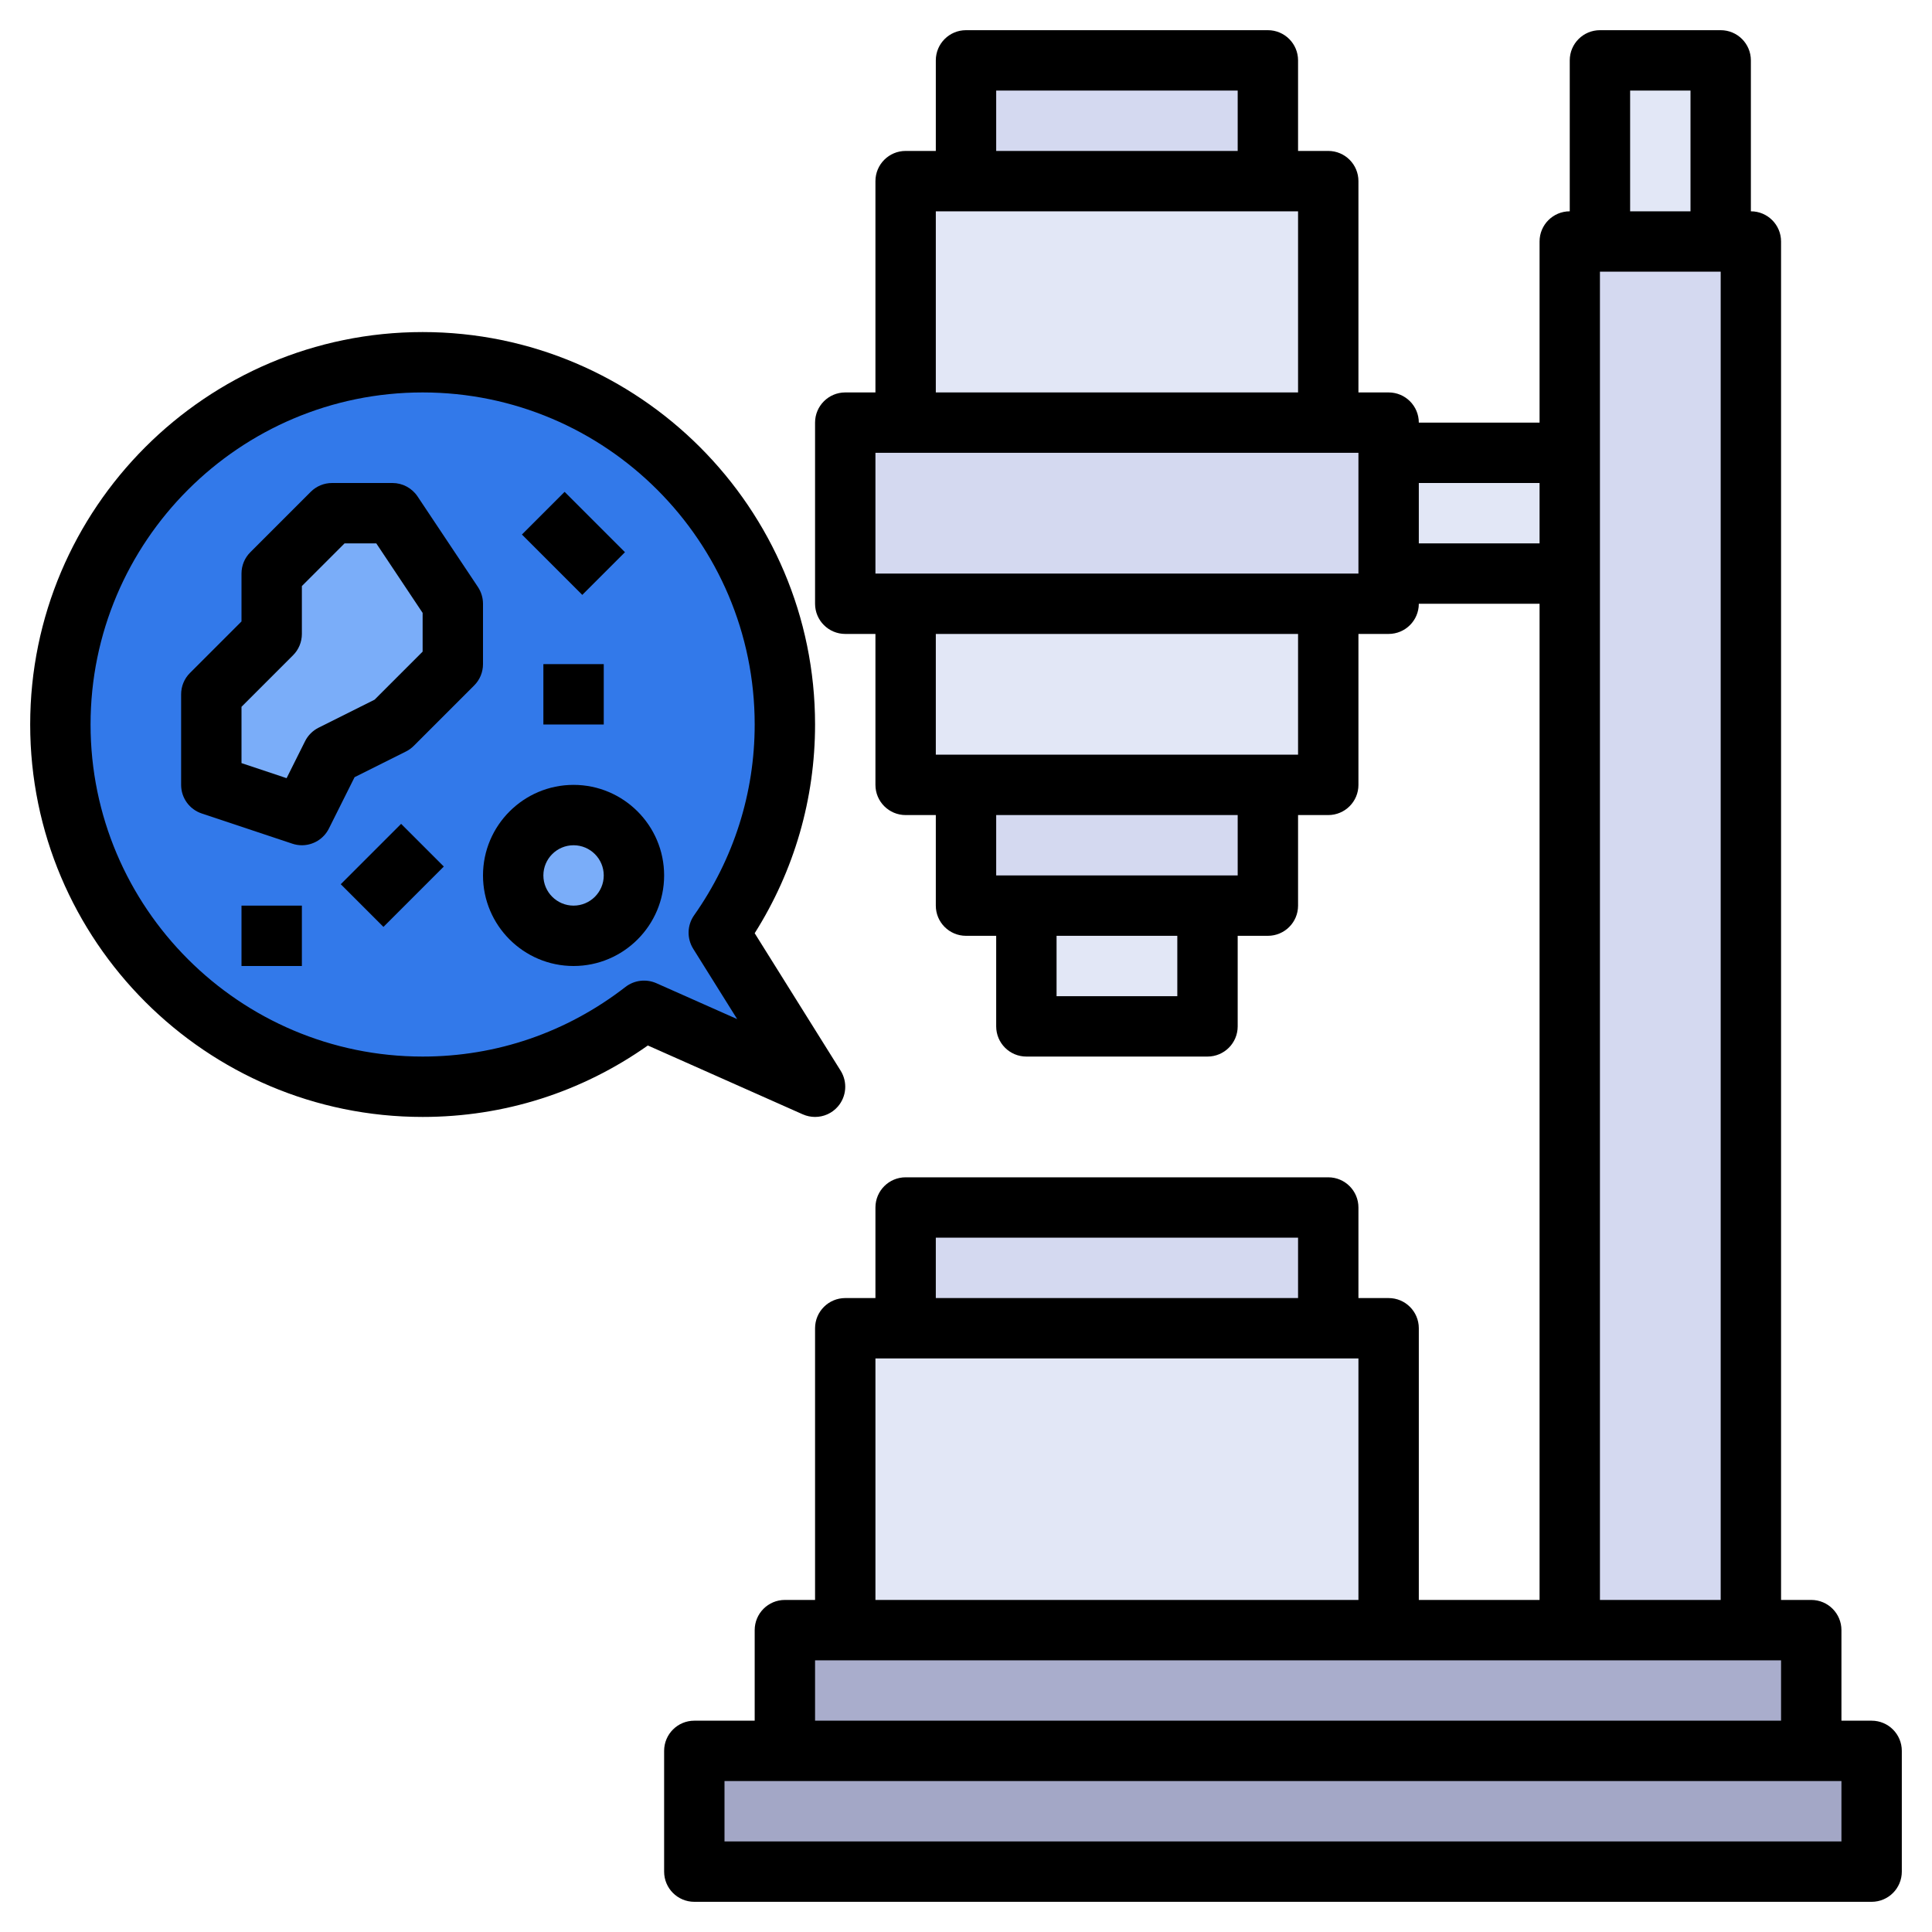 <svg id="Layer_3" enable-background="new 0 0 64 64" height="512" viewBox="0 0 64 64" width="512" xmlns="http://www.w3.org/2000/svg"><g><path d="m23 58h39v4h-39z" fill="#a3a7c6"/><path d="m30 20h14v6h-14z" fill="#e2e7f6"/><path d="m30 6h14v8h-14z" fill="#e2e7f6"/><path d="m32 2h10v4h-10z" fill="#d4d9f0"/><path d="m28 14h18v6h-18z" fill="#d4d9f0"/><path d="m46 15h6v4h-6z" fill="#e2e7f6"/><path d="m52 8h6v46h-6z" fill="#d4d9f0"/><path d="m26 54h34v4h-34z" fill="#a9adcc"/><path d="m32 26h10v4h-10z" fill="#d4d9f0"/><path d="m34 30h6v4h-6z" fill="#e2e7f6"/><path d="m28 44h18v10h-18z" fill="#e2e7f6"/><path d="m30 40h14v4h-14z" fill="#d4d9f0"/><path d="m53 2h4v6h-4z" fill="#e2e7f6"/><path d="m27 36-3.19-5.103c1.375-1.952 2.19-4.328 2.19-6.897 0-6.627-5.373-12-12-12s-12 5.373-12 12 5.373 12 12 12c2.766 0 5.306-.945 7.335-2.518z" fill="#3279ea"/><path d="m7 26v-3l2-2v-2l2-2h2l2 3v2l-2 2-2 1-1 2z" fill="#7aadf9"/><circle cx="19" cy="29" fill="#7aadf9" r="2"/><g><path d="m62 57h-1v-3c0-.553-.448-1-1-1h-1v-45c0-.553-.448-1-1-1v-5c0-.553-.448-1-1-1h-4c-.552 0-1 .447-1 1v5c-.552 0-1 .447-1 1v6h-4c0-.553-.448-1-1-1h-1v-7c0-.553-.448-1-1-1h-1v-3c0-.553-.448-1-1-1h-10c-.552 0-1 .447-1 1v3h-1c-.552 0-1 .447-1 1v7h-1c-.552 0-1 .447-1 1v6c0 .553.448 1 1 1h1v5c0 .553.448 1 1 1h1v3c0 .553.448 1 1 1h1v3c0 .553.448 1 1 1h6c.552 0 1-.447 1-1v-3h1c.552 0 1-.447 1-1v-3h1c.552 0 1-.447 1-1v-5h1c.552 0 1-.447 1-1h4v33h-4v-9c0-.553-.448-1-1-1h-1v-3c0-.553-.448-1-1-1h-14c-.552 0-1 .447-1 1v3h-1c-.552 0-1 .447-1 1v9h-1c-.552 0-1 .447-1 1v3h-2c-.552 0-1 .447-1 1v4c0 .553.448 1 1 1h39c.552 0 1-.447 1-1v-4c0-.553-.448-1-1-1zm-29-54h8v2h-8zm-2 4h12v6h-12zm8 26h-4v-2h4zm2-4h-8v-2h8zm2-4h-12v-4h12zm2-6h-16v-4h16zm9-16h2v4h-2zm-7 15v-2h4v2zm6-9h4v44h-4zm-22 32h12v2h-12zm-2 4h16v8h-16zm-2 10h32v2h-32zm34 6h-37v-2h37z"/><path d="m27 37c.284 0 .561-.12.755-.344.288-.332.326-.813.093-1.187l-2.848-4.555c1.311-2.076 2-4.452 2-6.914 0-7.168-5.832-13-13-13s-13 5.832-13 13 5.832 13 13 13c2.695 0 5.262-.816 7.461-2.367l5.132 2.281c.132.058.27.086.407.086zm-4.038-5.573 1.458 2.332-2.679-1.19c-.335-.147-.727-.102-1.019.123-1.949 1.51-4.273 2.308-6.722 2.308-6.065 0-11-4.935-11-11s4.935-11 11-11 11 4.935 11 11c0 2.271-.694 4.456-2.007 6.32-.232.329-.243.765-.031 1.107z"/><path d="m16 20c0-.197-.059-.391-.168-.555l-2-3c-.186-.278-.498-.445-.832-.445h-2c-.265 0-.52.105-.707.293l-2 2c-.188.187-.293.441-.293.707v1.586l-1.707 1.707c-.188.187-.293.441-.293.707v3c0 .431.275.812.684.948l3 1c.104.035.211.052.316.052.37 0 .721-.206.895-.553l.851-1.702 1.702-.851c.096-.048.184-.111.26-.188l2-2c.187-.186.292-.44.292-.706zm-2 1.586-1.592 1.592-1.855.928c-.193.097-.351.254-.447.447l-.612 1.225-1.494-.499v-1.865l1.707-1.707c.188-.187.293-.441.293-.707v-1.586l1.414-1.414h1.051l1.535 2.303z"/><path d="m18 16.586h2v2.828h-2z" transform="matrix(.707 -.707 .707 .707 -7.163 18.707)"/><path d="m11.586 28h2.828v2h-2.828z" transform="matrix(.707 -.707 .707 .707 -16.699 17.686)"/><path d="m8 30h2v2h-2z"/><path d="m18 22h2v2h-2z"/><path d="m19 26c-1.654 0-3 1.346-3 3s1.346 3 3 3 3-1.346 3-3-1.346-3-3-3zm0 4c-.551 0-1-.448-1-1s.449-1 1-1 1 .448 1 1-.449 1-1 1z"/></g></g></svg>
